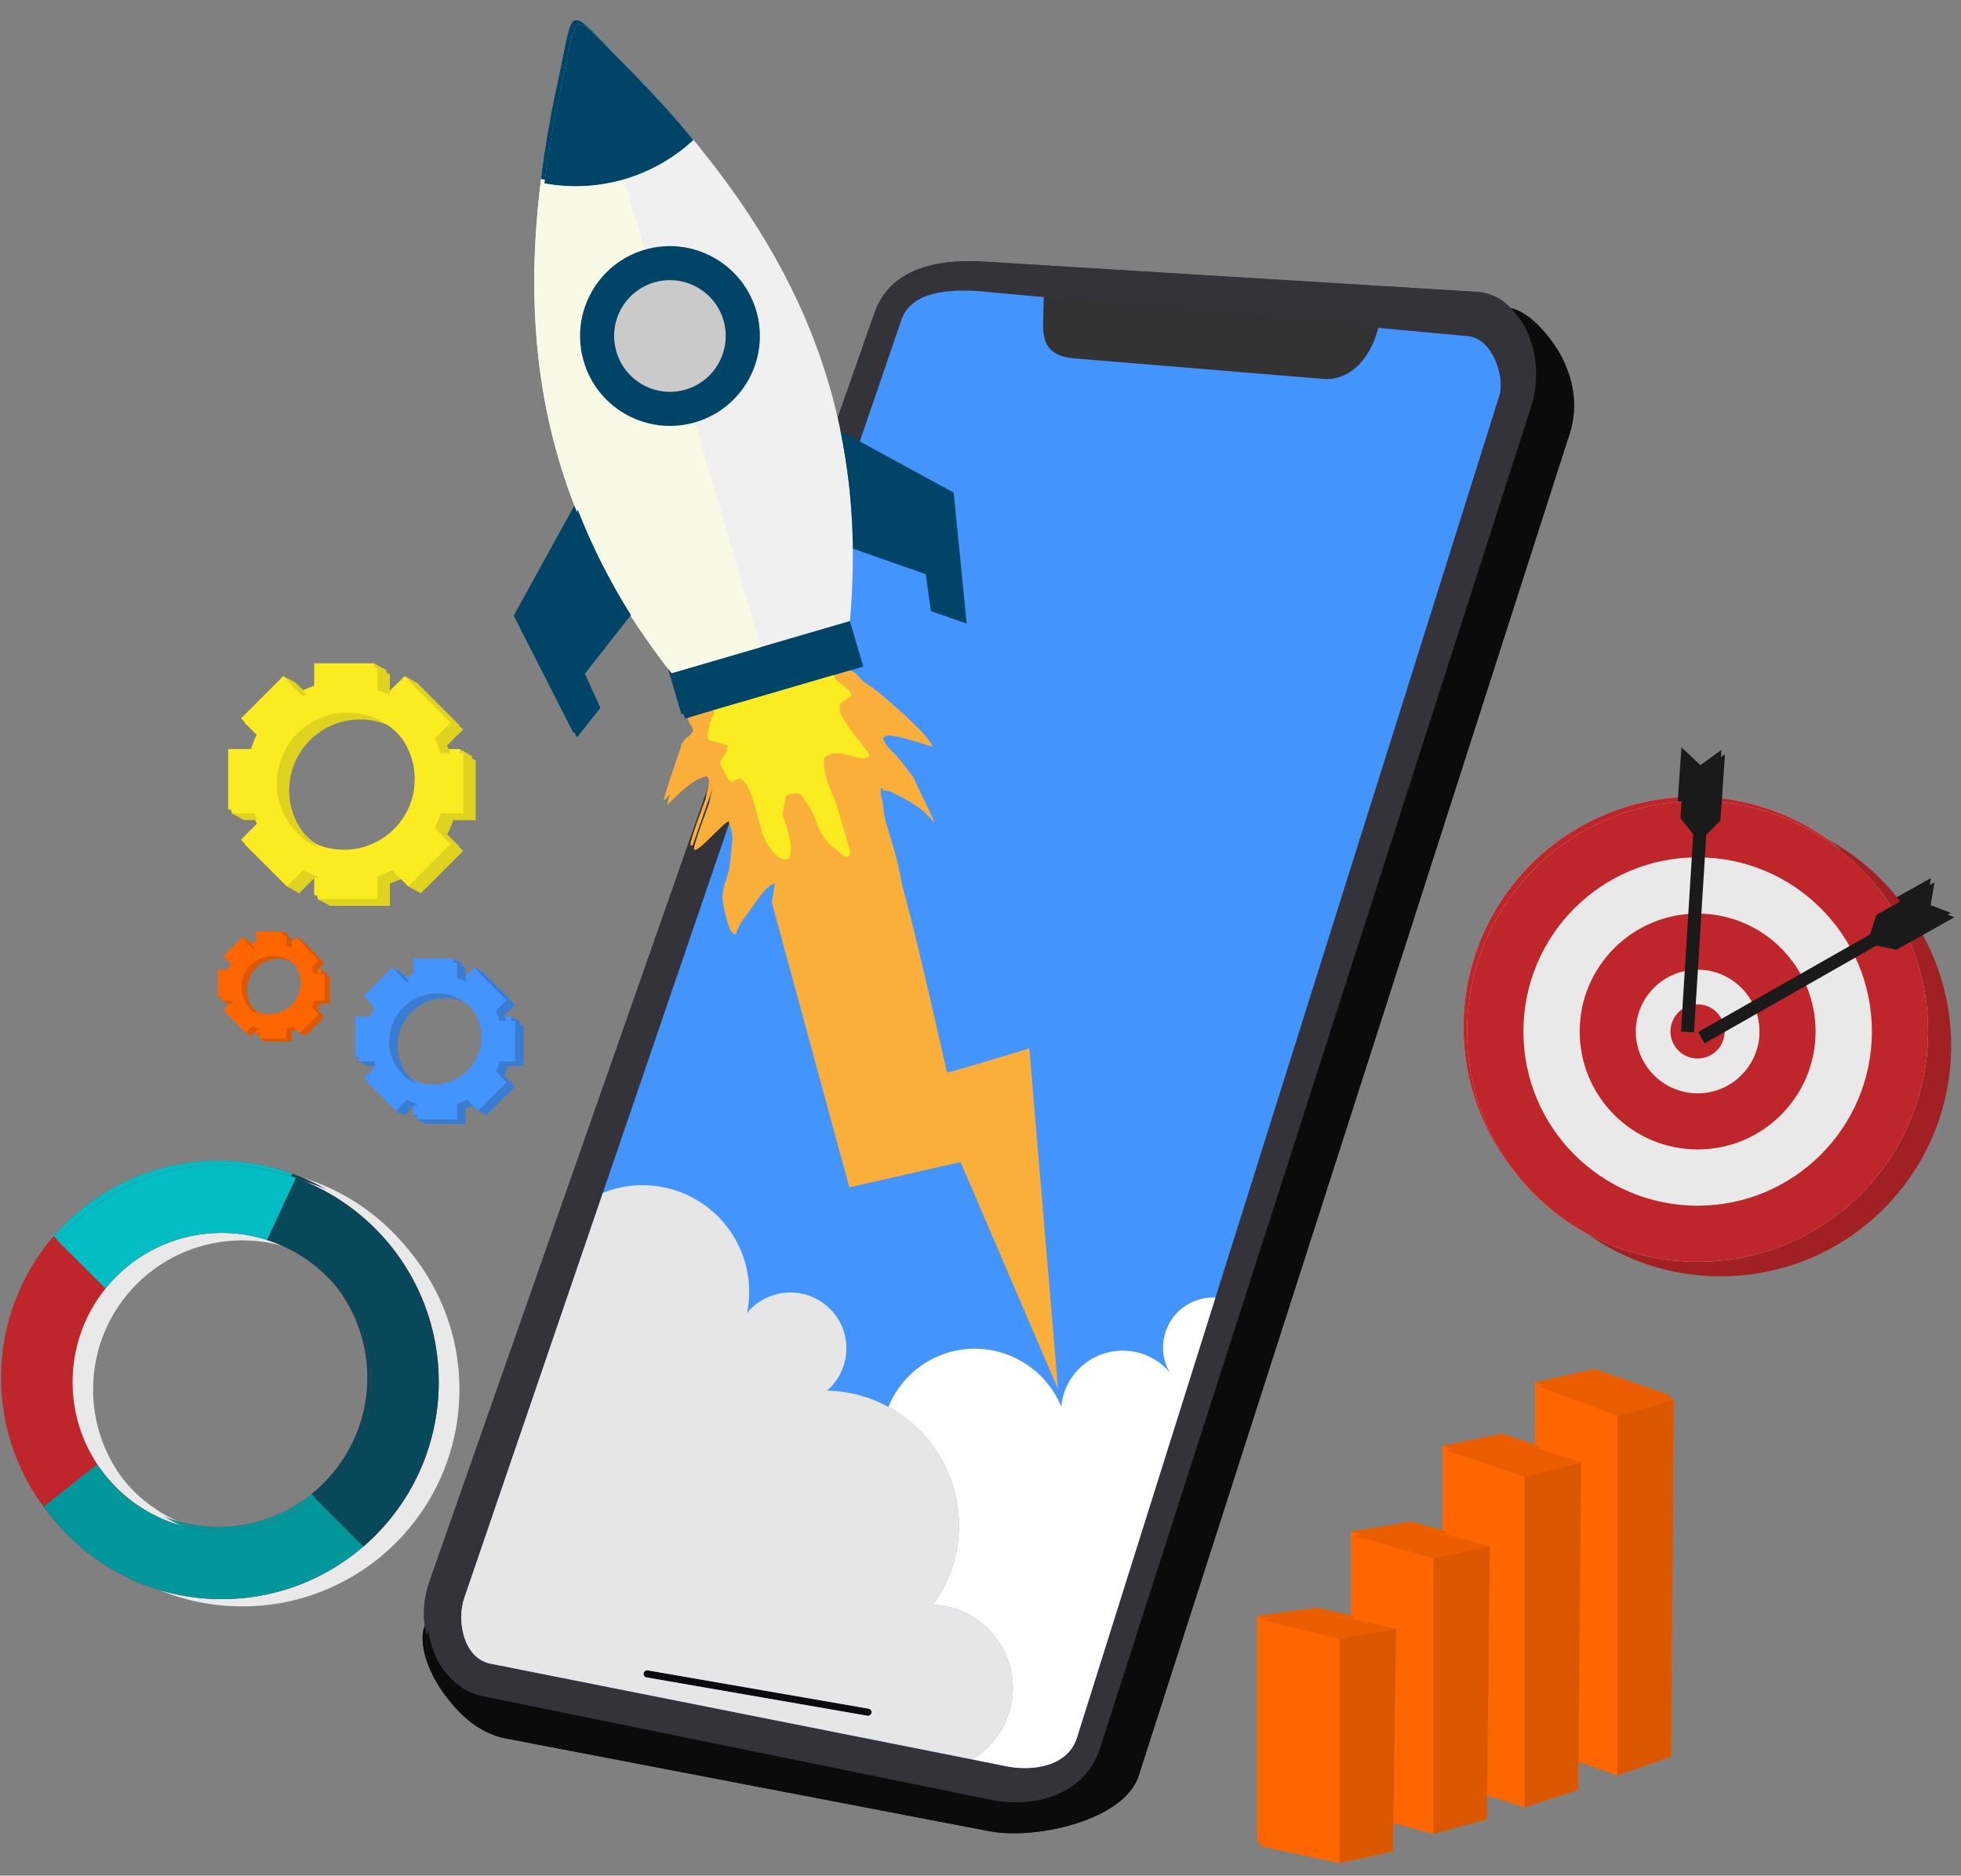 <svg xmlns="http://www.w3.org/2000/svg" xmlns:xlink="http://www.w3.org/1999/xlink" width="346" zoomAndPan="magnify" viewBox="0 0 259.5 248.25" height="331" preserveAspectRatio="xMidYMid meet" version="1.0"><rect x="0" y="0" width="259.5" height="248.25" fill="#808080" stroke="none"/><defs><clipPath id="87713ddff5"><path d="M 224 116 L 258.113 116 L 258.113 138 L 224 138 Z M 224 116 " clip-rule="nonzero"/></clipPath><clipPath id="1be7c7f459"><path d="M 0.141 153 L 58 153 L 58 212 L 0.141 212 Z M 0.141 153 " clip-rule="nonzero"/></clipPath><clipPath id="b396f6ada2"><path d="M 197 107 L 258.582 107 L 258.582 169 L 197 169 Z M 197 107 " clip-rule="nonzero"/></clipPath><clipPath id="939819f076"><path d="M 224 116 L 258.582 116 L 258.582 139 L 224 139 Z M 224 116 " clip-rule="nonzero"/></clipPath><clipPath id="01a468e51e"><path d="M 166 213 L 185 213 L 185 246.578 L 166 246.578 Z M 166 213 " clip-rule="nonzero"/></clipPath><clipPath id="e9d6a8a6aa"><path d="M 166 214 L 178 214 L 178 246.578 L 166 246.578 Z M 166 214 " clip-rule="nonzero"/></clipPath><clipPath id="597bdec48b"><path d="M 177 215 L 185 215 L 185 246.578 L 177 246.578 Z M 177 215 " clip-rule="nonzero"/></clipPath><clipPath id="ce356ba7a2"><path d="M 0.609 154 L 59 154 L 59 212 L 0.609 212 Z M 0.609 154 " clip-rule="nonzero"/></clipPath></defs><path fill="#a12024" d="M 227.223 107.344 C 244.074 107.344 257.73 121 257.73 137.852 C 257.73 154.699 244.074 168.359 227.223 168.359 C 210.395 168.359 196.738 154.699 196.738 137.852 C 196.738 121 210.395 107.344 227.223 107.344 Z M 227.223 107.344 " fill-opacity="1" fill-rule="evenodd"/><path fill="#cccccc" d="M 224.18 105.445 C 241.031 105.445 254.664 119.102 254.664 135.949 C 254.664 152.801 241.031 166.434 224.18 166.434 C 207.328 166.434 193.672 152.801 193.672 135.949 C 193.672 119.102 207.328 105.445 224.18 105.445 Z M 224.18 105.445 " fill-opacity="1" fill-rule="evenodd"/><path fill="#e9e9e9" d="M 224.18 112.895 C 236.902 112.895 247.242 123.207 247.242 135.949 C 247.242 148.672 236.902 159.008 224.18 159.008 C 211.434 159.008 201.121 148.672 201.121 135.949 C 201.121 123.207 211.434 112.895 224.18 112.895 Z M 224.18 112.895 " fill-opacity="1" fill-rule="evenodd"/><path fill="#bf262b" d="M 224.18 159.008 C 211.434 159.008 201.121 148.672 201.121 135.949 C 201.121 123.207 211.434 112.895 224.18 112.895 C 236.902 112.895 247.242 123.207 247.242 135.949 C 247.242 148.672 236.902 159.008 224.18 159.008 Z M 254.664 135.949 C 254.664 119.102 241.031 105.445 224.18 105.445 C 207.328 105.445 193.672 119.102 193.672 135.949 C 193.672 152.801 207.328 166.434 224.18 166.434 C 241.031 166.434 254.664 152.801 254.664 135.949 Z M 254.664 135.949 " fill-opacity="1" fill-rule="evenodd"/><path fill="#bf262b" d="M 208.57 135.949 C 208.57 144.566 215.566 151.559 224.18 151.559 C 232.797 151.559 239.789 144.566 239.789 135.949 C 239.789 127.336 232.797 120.344 224.18 120.344 C 215.566 120.344 208.57 127.336 208.57 135.949 Z M 224.18 144.137 C 219.672 144.137 215.996 140.461 215.996 135.949 C 215.996 131.441 219.672 127.766 224.18 127.766 C 228.691 127.766 232.367 131.441 232.367 135.949 C 232.367 140.461 228.691 144.137 224.18 144.137 Z M 224.18 144.137 " fill-opacity="1" fill-rule="evenodd"/><path fill="#bf262b" d="M 224.18 132.352 C 226.156 132.352 227.754 133.977 227.754 135.949 C 227.754 137.926 226.156 139.523 224.18 139.523 C 222.203 139.523 220.582 137.926 220.582 135.949 C 220.582 133.977 222.203 132.352 224.18 132.352 Z M 224.18 132.352 " fill-opacity="1" fill-rule="evenodd"/><g clip-path="url(#87713ddff5)"><path fill="#1a1a1a" d="M 255.527 116.211 L 254.945 119.582 L 258.164 120.824 L 250.484 125.133 L 247.848 124.574 L 225.094 137.523 L 224.258 136.027 L 246.988 123.105 L 247.848 120.496 Z M 255.527 116.211 " fill-opacity="1" fill-rule="evenodd"/></g><path fill="#1a1a1a" d="M 222.508 98.906 L 225.016 101.262 L 227.805 99.238 L 227.195 108.027 L 225.32 109.93 L 223.699 136.051 L 221.977 135.949 L 223.598 109.852 L 221.898 107.699 Z M 222.508 98.906 " fill-opacity="1" fill-rule="evenodd"/><path fill="#343339" d="M 130.191 34.625 L 195.395 38.629 C 197.32 38.754 198.891 39.617 200.082 40.961 C 200.031 40.883 199.98 40.832 199.93 40.781 C 203.906 41.668 209.66 49.297 207.277 56.719 L 150.211 234.465 C 148.309 240.367 136.527 242.977 130.418 241.785 L 66.355 229.496 C 59.59 228.18 54.699 219.137 56.195 215.184 C 55.969 213.281 56.145 211.305 56.777 209.48 L 115.723 41.414 C 117.773 35.539 123.984 34.246 130.191 34.625 Z M 130.191 34.625 " fill-opacity="1" fill-rule="evenodd"/><path fill="#343339" d="M 130.191 34.625 L 195.395 38.629 C 201.602 39.008 204.086 47.191 202.184 53.121 L 145.09 230.84 C 143.191 236.77 136.703 238.871 130.621 237.633 L 63.543 223.949 C 57.461 222.707 54.727 215.359 56.777 209.48 L 115.723 41.414 C 117.773 35.539 123.984 34.246 130.191 34.625 Z M 130.191 34.625 " fill-opacity="1" fill-rule="evenodd"/><path fill="#4494fe" d="M 128.848 37.945 C 125.426 37.742 120.156 37.867 118.812 41.77 L 60.961 210.949 C 59.945 213.914 60.832 218.883 64.43 219.617 L 132.676 233.195 C 136.121 233.883 140.836 233.273 142.051 229.398 L 197.953 51.754 C 198.688 49.371 197.066 44.227 193.797 43.926 Z M 128.848 37.945 " fill-opacity="1" fill-rule="evenodd"/><path fill="#333333" d="M 137.641 38.73 L 181.961 42.605 C 181.152 46.254 178.566 49.902 174.59 49.574 L 141.723 46.863 C 138.68 46.609 137.516 45.316 137.566 42.277 Z M 137.641 38.73 " fill-opacity="1" fill-rule="evenodd"/><path fill="#0b0b0b" d="M 85.262 220.504 L 114.453 225.57 C 114.734 225.621 114.91 225.875 114.859 226.129 C 114.809 226.383 114.555 226.559 114.301 226.508 L 85.109 221.441 C 84.832 221.391 84.652 221.16 84.703 220.883 C 84.754 220.629 85.008 220.453 85.262 220.504 Z M 85.262 220.504 " fill-opacity="1" fill-rule="evenodd"/><path fill="#0b0b0b" d="M 199.93 40.781 C 203.906 41.668 209.66 49.297 207.277 56.719 L 150.211 234.465 C 148.309 240.367 136.527 242.977 130.418 241.785 L 66.355 229.496 C 59.59 228.18 54.699 219.137 56.195 215.184 C 56.754 219.336 59.363 223.113 63.543 223.949 L 130.621 237.633 C 136.703 238.871 143.191 236.77 145.09 230.84 L 202.184 53.121 C 203.504 48.965 202.691 43.672 199.93 40.781 Z M 199.93 40.781 " fill-opacity="1" fill-rule="evenodd"/><path fill="#e6e6e6" d="M 117.09 185.637 C 114.656 184.297 111.871 183.535 108.98 183.484 C 111.086 181.66 111.996 178.773 111.312 176.062 C 110.629 173.348 108.449 171.273 105.738 170.664 C 103 170.055 100.164 171.043 98.387 173.199 C 99.426 168.129 97.578 162.887 93.598 159.566 C 89.621 156.246 84.121 155.359 79.305 157.312 L 60.961 210.949 C 59.945 213.914 60.832 218.883 64.43 219.617 L 128.188 232.285 C 132.371 229.801 134.422 224.836 133.23 220.121 C 132.016 215.41 127.859 212.016 122.996 211.812 C 126.922 206.465 127.531 199.371 124.566 193.418 C 122.918 190.047 120.281 187.359 117.09 185.637 Z M 85.262 220.504 L 114.453 225.57 C 114.734 225.621 114.91 225.875 114.859 226.129 C 114.809 226.383 114.555 226.559 114.301 226.508 L 85.109 221.441 C 84.832 221.391 84.652 221.16 84.703 220.883 C 84.754 220.629 85.008 220.453 85.262 220.504 Z M 85.262 220.504 " fill-opacity="1" fill-rule="evenodd"/><path fill="#ffffff" d="M 128.52 177.938 C 123.5 177.938 118.992 180.977 117.09 185.637 C 120.281 187.359 122.918 190.047 124.566 193.418 C 127.531 199.371 126.922 206.465 122.996 211.812 C 127.859 212.016 132.016 215.41 133.23 220.121 C 134.422 224.836 132.371 229.801 128.188 232.285 L 132.676 233.195 C 136.121 233.883 140.836 233.273 142.051 229.398 L 160.371 171.172 C 157.965 171.043 155.66 172.262 154.418 174.312 C 153.148 176.391 153.098 178.973 154.316 181.051 C 152.188 178.543 148.766 177.582 145.625 178.57 C 142.48 179.559 140.25 182.344 139.973 185.613 C 138.07 180.977 133.535 177.938 128.52 177.938 Z M 128.52 177.938 " fill-opacity="1" fill-rule="evenodd"/><path fill="#faaf3b" d="M 126.645 153.23 C 135.258 173.273 139.543 183.281 139.543 183.281 C 137.008 153.207 135.742 138.18 135.742 138.18 C 128.621 140.359 124.996 141.426 124.844 141.348 C 120.789 123.383 118.559 114.488 118.152 114.668 L 105.965 94.195 L 101.656 118.824 C 108.5 143.984 111.922 156.574 111.922 156.574 C 121.727 154.348 126.645 153.23 126.645 153.23 Z M 126.645 153.23 " fill-opacity="1" fill-rule="evenodd"/><path fill="#f0f0f0" d="M 111.996 81.703 C 114.48 53.629 105.254 31.23 82.5 8.324 C 74.77 0.547 76.113 0.168 73.809 10.883 C 66.965 42.402 71.25 66.273 88.453 88.57 Z M 111.996 81.703 " fill-opacity="1" fill-rule="evenodd"/><path fill="#004467" d="M 111.996 81.625 L 88.402 88.52 L 90.18 94.551 L 113.77 87.656 Z M 111.996 81.625 " fill-opacity="1" fill-rule="evenodd"/><path fill="#004467" d="M 112.402 72.051 C 112.324 66.676 111.793 61.484 110.754 56.465 L 125.73 64.625 L 127.453 81.957 L 122.715 80.309 L 122.031 75.418 Z M 112.402 72.051 " fill-opacity="1" fill-rule="evenodd"/><path fill="#004467" d="M 76.012 66.906 C 77.863 71.668 80.195 76.281 83.031 80.816 L 76.926 88.594 L 78.977 93.105 L 75.887 97.031 L 67.98 81.477 Z M 76.012 66.906 " fill-opacity="1" fill-rule="evenodd"/><path fill="#004467" d="M 91.293 17.953 C 85.996 22.867 78.699 24.996 71.602 23.703 C 72.109 19.574 72.844 15.293 73.809 10.883 C 76.113 0.168 74.77 0.547 82.5 8.324 C 85.691 11.543 88.633 14.734 91.293 17.953 Z M 91.293 17.953 " fill-opacity="1" fill-rule="evenodd"/><path fill="#004467" d="M 82.121 23.172 C 78.75 24.137 75.152 24.363 71.602 23.703 C 72.109 19.574 72.844 15.293 73.809 10.883 C 74.973 5.539 75.203 2.953 76.113 2.676 Z M 82.121 23.172 " fill-opacity="1" fill-rule="evenodd"/><path fill="#f8fae5" d="M 71.602 23.703 C 75.152 24.363 78.75 24.137 82.121 23.172 L 100.211 85.074 L 88.402 88.52 L 88.43 88.543 C 86.453 85.984 84.652 83.426 83.031 80.816 C 80.195 76.281 77.863 71.668 76.012 66.906 C 70.969 53.855 69.574 39.793 71.602 23.703 Z M 71.602 23.703 " fill-opacity="1" fill-rule="evenodd"/><path fill="#004467" d="M 84.855 32.473 C 78.547 34.32 74.922 40.934 76.773 47.242 C 78.598 53.551 85.211 57.152 91.52 55.328 C 97.832 53.477 101.453 46.863 99.605 40.555 C 97.754 34.27 91.141 30.648 84.855 32.473 Z M 84.855 32.473 " fill-opacity="1" fill-rule="evenodd"/><path fill="#cacaca" d="M 86.098 36.805 C 82.195 37.969 79.941 42.051 81.105 45.977 C 82.246 49.879 86.324 52.133 90.254 50.992 C 94.156 49.852 96.41 45.75 95.27 41.82 C 94.133 37.918 90.027 35.664 86.098 36.805 Z M 86.098 36.805 " fill-opacity="1" fill-rule="evenodd"/><path fill="#faaf3b" d="M 112.023 88.164 C 113.035 88.441 113.262 89.406 114.402 90.039 C 114.531 90.113 115.898 91.102 116.277 91.457 C 116.684 91.84 121.98 96.195 122.945 98.199 C 123.121 98.602 112.656 94.195 117.902 99.188 C 118.355 99.641 120.434 102.199 120.562 102.605 C 120.766 103.289 123.703 108.992 123.098 108.23 C 121.195 105.875 119.094 105.141 118.105 104.582 C 117.293 104.152 117.395 104.102 116.43 104.051 C 116.176 103.188 115.949 104.152 116.129 104.785 C 116.531 106.152 116.379 106.965 116.734 108.156 C 117.598 111.121 118.762 114.438 118.965 117.504 L 118.941 117.887 C 118.914 118.848 119.094 119.582 119.27 121.332 C 119.293 121.812 117.039 119.785 116.734 119.406 C 116.48 119.102 114.809 117.301 114.43 117.176 C 112.984 116.668 112.934 116.949 112.758 118.418 L 112.605 118.723 C 112.605 118.773 112.605 119.508 112.605 119.609 C 112.629 120.039 112.578 122.625 112.527 122.801 C 112.375 123.258 112.477 123.586 112.324 123.863 L 111.871 125.258 C 111.387 126.297 111.719 127.211 110.273 127.613 C 108.32 128.199 108.297 129.086 107.688 126.98 C 107.41 126.094 106.828 125.539 106.422 124.449 C 106.117 123.613 106.016 123.891 105.711 122.875 C 105.055 120.648 104.648 117.859 102.57 116.465 C 102.441 116.363 102.062 116.363 101.938 116.391 C 100.797 116.719 99.375 119.152 98.59 120.164 C 98.086 120.824 97.398 121.711 97.121 122.473 C 96.945 122.953 96.996 123.461 96.309 122.727 C 95.879 122.27 94.992 118.543 95.145 117.887 C 95.27 117.227 95.297 116.617 95.602 115.961 L 96.031 114.438 C 96.059 114.414 96.488 110.438 96.461 110.285 C 96.359 109.398 96.234 109.016 95.957 108.129 C 95.145 108.383 91.926 112.312 91.395 111.879 C 91.117 111.652 93.371 105.773 93.371 105.75 L 93.523 104.938 C 93.777 103.797 94.156 103.215 93.219 102.227 C 93.016 102.301 93.242 102.102 92.609 102.277 C 91.316 102.656 90 103.824 87.871 105.926 C 87.594 106.203 89.289 101.215 90.027 99.109 C 90.18 98.754 90.078 98.352 90.406 98.25 C 90.508 97.691 91.875 97.184 91.672 96.477 C 91.418 95.613 91.367 96.297 91.039 95.156 C 90.887 94.676 90.887 94.852 91.09 94.27 Z M 112.023 88.164 " fill-opacity="1" fill-rule="evenodd"/><path fill="#fbec21" d="M 109.867 88.773 C 110.098 89.559 110.297 89.457 110.855 89.938 C 111.234 90.266 112.023 90.824 112.148 91.254 C 112.273 91.711 111.617 91.762 111.336 92.117 C 111.211 92.293 111.109 92.219 111.035 92.27 L 110.832 92.547 C 110.375 92.676 110.754 92.953 110.73 93.156 C 110.703 93.332 110.527 93.23 110.805 93.891 C 111.184 94.801 112.555 96.727 113.188 97.438 C 113.617 97.945 113.871 98.449 114.328 98.934 C 114.43 99.059 114.684 99.539 114.453 99.617 C 114.379 99.641 113.797 99.793 113.797 99.793 L 113.16 99.77 C 113.062 99.77 112.199 99.438 112.047 99.387 C 111.668 99.262 111.516 99.465 111.137 99.16 C 111.109 99.137 109.918 99.109 109.867 99.109 C 109.512 99.211 108.652 99.438 108.574 99.844 C 108.398 100.859 109.008 102.988 109.41 103.898 C 109.918 105.012 110.121 105.57 110.477 106.789 C 110.629 107.344 112.098 111.98 112.023 112.336 C 111.973 112.664 111.973 112.844 111.438 112.793 C 111.059 112.742 110.426 111.957 109.918 111.676 C 109.059 111.195 107.918 109.422 107.637 108.461 C 107.359 107.445 106.727 106.281 106.117 105.445 C 105.434 104.48 105.434 104.277 104.168 104.531 C 103.531 104.633 103.609 104.711 103.457 105.242 L 103.18 106.711 C 103.078 107.32 102.949 106.688 103.254 107.699 C 103.633 108.965 104.344 110.715 104.168 112.008 C 104.066 112.793 104.066 113.324 103.227 113.148 C 102.062 112.895 101 111.195 100.594 110.156 C 99.934 108.535 99.176 104 98.035 102.938 C 97.426 102.328 97.629 102.402 96.895 102.633 C 96.613 102.707 96.387 103.469 95.602 102.074 L 95.398 101.566 C 94.992 100.809 94.512 100.477 95.145 99.742 C 95.297 99.566 95.574 99.109 95.652 98.883 C 95.676 98.855 95.879 98.199 95.777 98.07 C 95.777 98.07 93.625 97.438 93.473 97.414 C 92.812 97.336 93.473 95.512 93.422 95.309 C 93.344 95.082 93.676 94.777 93.676 94.727 C 93.676 94.676 93.574 94.473 93.828 94.348 C 94.082 94.195 93.801 94.297 94.004 93.941 C 94.082 93.789 93.98 93.586 93.93 93.434 Z M 109.867 88.773 " fill-opacity="1" fill-rule="evenodd"/><path fill="#ff6600" d="M 203.148 182.953 L 203.148 230.789 L 213.562 234.387 L 220.66 231.93 L 221.039 184.699 L 211.004 181.203 Z M 203.148 182.953 " fill-opacity="1" fill-rule="evenodd"/><path fill="#ff6600" d="M 213.562 186.805 L 203.148 182.953 L 203.148 230.789 L 213.562 234.387 Z M 213.562 186.805 " fill-opacity="1" fill-rule="evenodd"/><path fill="#dc5800" d="M 213.562 186.805 L 213.562 234.387 L 220.66 231.93 L 221.039 184.699 Z M 213.562 186.805 " fill-opacity="1" fill-rule="evenodd"/><path fill="#eb5e00" d="M 203.148 182.953 L 213.562 186.805 L 221.039 184.699 L 211.004 181.203 Z M 203.148 182.953 " fill-opacity="1" fill-rule="evenodd"/><path fill="#ff6600" d="M 190.883 191.363 L 190.883 235.324 L 201.273 238.621 L 208.367 236.34 L 208.773 192.961 L 198.715 189.77 Z M 190.883 191.363 " fill-opacity="1" fill-rule="evenodd"/><path fill="#ff6600" d="M 201.273 194.91 L 190.883 191.363 L 190.883 235.324 L 201.273 238.621 Z M 201.273 194.91 " fill-opacity="1" fill-rule="evenodd"/><path fill="#dc5800" d="M 201.273 194.91 L 201.273 238.621 L 208.367 236.34 L 208.773 192.961 Z M 201.273 194.91 " fill-opacity="1" fill-rule="evenodd"/><path fill="#eb5e00" d="M 190.883 191.363 L 201.273 194.91 L 208.773 192.961 L 198.715 189.77 Z M 190.883 191.363 " fill-opacity="1" fill-rule="evenodd"/><path fill="#ff6600" d="M 178.797 202.715 L 178.797 239.355 L 189.211 242.117 L 196.281 240.215 L 196.688 204.059 L 186.652 201.398 Z M 178.797 202.715 " fill-opacity="1" fill-rule="evenodd"/><path fill="#ff6600" d="M 189.211 205.68 L 178.797 202.715 L 178.797 239.355 L 189.211 242.117 Z M 189.211 205.68 " fill-opacity="1" fill-rule="evenodd"/><path fill="#dc5800" d="M 189.211 205.68 L 189.211 242.117 L 196.281 240.215 L 196.688 204.059 Z M 189.211 205.68 " fill-opacity="1" fill-rule="evenodd"/><path fill="#eb5e00" d="M 178.797 202.715 L 189.211 205.68 L 196.688 204.059 L 186.652 201.398 Z M 178.797 202.715 " fill-opacity="1" fill-rule="evenodd"/><path fill="#ff6600" d="M 166.379 213.863 L 166.379 243.762 L 176.793 245.992 L 183.863 244.445 L 184.27 214.98 L 174.234 212.801 Z M 166.379 213.863 " fill-opacity="1" fill-rule="evenodd"/><path fill="#ff6600" d="M 176.793 216.297 L 166.379 213.863 L 166.379 243.762 L 176.793 245.992 Z M 176.793 216.297 " fill-opacity="1" fill-rule="evenodd"/><path fill="#dc5800" d="M 176.793 216.297 L 176.793 245.992 L 183.863 244.445 L 184.27 214.98 Z M 176.793 216.297 " fill-opacity="1" fill-rule="evenodd"/><path fill="#eb5e00" d="M 166.379 213.863 L 176.793 216.297 L 184.27 214.98 L 174.234 212.801 Z M 166.379 213.863 " fill-opacity="1" fill-rule="evenodd"/><path fill="#e0d320" d="M 56.523 104.027 C 56.523 98.855 52.344 94.652 47.176 94.652 C 42.004 94.652 37.797 98.855 37.797 104.027 C 37.797 109.195 42.004 113.375 47.176 113.375 C 52.344 113.375 56.523 109.195 56.523 104.027 Z M 53.078 92.496 L 53.559 89.48 L 55.207 90.395 L 60.809 95.992 L 58.68 98.098 C 59.008 98.73 59.289 99.387 59.488 100.074 L 60.832 99.137 L 62.48 100.074 L 62.48 107.977 L 59.488 107.977 C 59.289 108.664 59.008 109.32 58.68 109.93 L 60.809 112.059 L 55.207 117.656 L 53.559 116.746 L 53.078 115.527 C 52.469 115.859 51.812 116.113 51.129 116.34 L 51.129 119.328 L 43.223 119.328 L 41.574 118.418 L 43.223 116.312 C 42.535 116.113 41.879 115.859 41.246 115.527 L 39.117 117.656 L 37.492 116.746 L 33.516 112.059 L 35.645 109.93 C 35.34 109.32 35.062 108.664 34.832 107.977 L 31.844 107.977 L 30.195 107.066 L 31.844 100.074 L 34.832 100.074 C 35.062 99.387 35.34 98.73 35.645 98.098 L 33.539 95.969 L 37.492 89.48 L 39.141 90.367 L 41.246 92.496 C 41.879 92.191 42.535 91.914 43.223 91.688 L 43.223 88.695 L 49.48 87.785 L 51.129 88.695 L 51.129 91.688 C 51.812 91.914 52.469 92.191 53.078 92.496 Z M 53.078 92.496 " fill-opacity="1" fill-rule="evenodd"/><path fill="#fbec21" d="M 54.879 103.113 C 54.879 97.945 50.695 93.738 45.527 93.738 C 40.359 93.738 36.152 97.945 36.152 103.113 C 36.152 108.281 40.359 112.465 45.527 112.465 C 50.695 112.465 54.879 108.281 54.879 103.113 Z M 51.43 91.586 L 53.559 89.48 L 59.16 95.082 L 57.031 97.184 C 57.363 97.816 57.641 98.477 57.844 99.137 L 60.832 99.137 L 60.832 107.066 L 57.844 107.066 C 57.641 107.75 57.363 108.383 57.031 109.016 L 59.16 111.145 L 53.559 116.746 L 51.43 114.617 C 50.824 114.945 50.164 115.199 49.48 115.426 L 49.48 118.418 L 41.574 118.418 L 41.574 115.426 C 40.891 115.199 40.23 114.945 39.598 114.617 L 37.492 116.746 L 31.895 111.145 L 33.996 109.016 C 33.691 108.383 33.414 107.75 33.211 107.066 L 30.195 107.066 L 30.195 99.137 L 33.211 99.137 C 33.414 98.477 33.691 97.816 33.996 97.184 L 31.895 95.082 L 37.492 89.48 L 39.598 91.586 C 40.23 91.281 40.891 91 41.574 90.773 L 41.574 87.785 L 49.48 87.785 L 49.48 90.773 C 50.164 91 50.824 91.281 51.43 91.586 Z M 51.43 91.586 " fill-opacity="1" fill-rule="evenodd"/><path fill="#3a7cd1" d="M 64.785 137.852 C 64.785 134.355 61.973 131.516 58.477 131.516 C 54.98 131.516 52.141 134.355 52.141 137.852 C 52.141 141.348 54.98 144.16 58.477 144.16 C 61.973 144.16 64.785 141.348 64.785 137.852 Z M 62.453 130.074 L 62.785 128.02 L 63.898 128.652 L 67.676 132.43 L 66.258 133.848 C 66.457 134.277 66.637 134.711 66.789 135.164 L 67.699 134.559 L 68.816 135.164 L 68.816 140.512 L 66.789 140.512 C 66.637 140.969 66.457 141.426 66.258 141.855 L 67.676 143.273 L 63.898 147.051 L 62.785 146.441 L 62.453 145.629 C 62.051 145.832 61.594 146.035 61.137 146.16 L 61.137 148.188 L 55.789 148.188 L 54.699 147.582 L 55.789 146.16 C 55.336 146.012 54.902 145.832 54.473 145.629 L 53.055 147.051 L 51.938 146.441 L 49.254 143.273 L 50.695 141.855 C 50.492 141.426 50.293 140.969 50.164 140.512 L 48.137 140.512 L 47.023 139.902 L 48.137 135.164 L 50.164 135.164 C 50.293 134.711 50.492 134.277 50.695 133.848 L 49.277 132.43 L 51.938 128.02 L 53.055 128.652 L 54.473 130.074 C 54.902 129.871 55.336 129.668 55.789 129.539 L 55.789 127.512 L 60.023 126.879 L 61.137 127.512 L 61.137 129.539 C 61.594 129.668 62.051 129.871 62.453 130.074 Z M 62.453 130.074 " fill-opacity="1" fill-rule="evenodd"/><path fill="#4494fe" d="M 63.695 137.242 C 63.695 133.746 60.859 130.91 57.363 130.91 C 53.863 130.91 51.027 133.746 51.027 137.242 C 51.027 140.715 53.863 143.551 57.363 143.551 C 60.859 143.551 63.695 140.715 63.695 137.242 Z M 61.367 129.465 L 62.785 128.02 L 66.559 131.797 L 65.141 133.238 C 65.344 133.672 65.547 134.102 65.672 134.559 L 67.699 134.559 L 67.699 139.902 L 65.672 139.902 C 65.547 140.359 65.344 140.816 65.141 141.223 L 66.559 142.664 L 62.785 146.441 L 61.367 144.996 C 60.934 145.223 60.504 145.402 60.023 145.555 L 60.023 147.582 L 54.699 147.582 L 54.699 145.555 C 54.219 145.402 53.789 145.223 53.359 144.996 L 51.938 146.441 L 48.164 142.664 L 49.582 141.223 C 49.379 140.816 49.176 140.359 49.051 139.902 L 47.023 139.902 L 47.023 134.559 L 49.051 134.559 C 49.176 134.102 49.379 133.672 49.582 133.238 L 48.164 131.797 L 51.938 128.02 L 53.359 129.465 C 53.789 129.238 54.219 129.059 54.699 128.906 L 54.699 126.879 L 60.023 126.879 L 60.023 128.906 C 60.504 129.059 60.934 129.238 61.367 129.465 Z M 61.367 129.465 " fill-opacity="1" fill-rule="evenodd"/><path fill="#e9e9e9" d="M 31.59 203.07 C 20.691 203.07 11.848 194.227 11.848 183.332 C 11.848 172.41 20.691 163.594 31.59 163.594 C 42.484 163.594 51.332 172.41 51.332 183.332 C 51.332 194.227 42.484 203.07 31.59 203.07 Z M 60.328 183.332 C 60.328 167.473 47.453 154.598 31.59 154.598 C 15.727 154.598 2.852 167.473 2.852 183.332 C 2.852 199.195 15.727 212.039 31.59 212.039 C 47.453 212.039 60.328 199.195 60.328 183.332 Z M 60.328 183.332 " fill-opacity="1" fill-rule="evenodd"/><g clip-path="url(#1be7c7f459)"><path fill="#bf262b" d="M 28.879 202.082 C 17.957 202.082 9.137 193.238 9.137 182.344 C 9.137 171.449 17.957 162.605 28.879 162.605 C 39.773 162.605 48.617 171.449 48.617 182.344 C 48.617 193.238 39.773 202.082 28.879 202.082 Z M 57.59 182.344 C 57.59 166.484 44.742 153.613 28.879 153.613 C 13.016 153.613 0.141 166.484 0.141 182.344 C 0.141 198.207 13.016 211.078 28.879 211.078 C 44.742 211.078 57.59 198.207 57.59 182.344 Z M 57.59 182.344 " fill-opacity="1" fill-rule="evenodd"/></g><path fill="#02979b" d="M 41.246 197.723 C 37.875 200.461 33.566 202.082 28.879 202.082 C 21.984 202.082 15.93 198.559 12.406 193.238 L 5.336 198.812 C 10.531 206.238 19.121 211.078 28.879 211.078 C 36.051 211.078 42.586 208.441 47.629 204.109 Z M 41.246 197.723 " fill-opacity="1" fill-rule="evenodd"/><path fill="#07485b" d="M 48.617 182.344 C 48.617 188.551 45.73 194.102 41.246 197.723 L 47.629 204.109 C 53.738 198.84 57.59 191.035 57.59 182.344 C 57.59 169.93 49.707 159.363 38.684 155.336 L 34.859 163.543 C 42.84 166.078 48.617 173.527 48.617 182.344 Z M 48.617 182.344 " fill-opacity="1" fill-rule="evenodd"/><path fill="#02bdc4" d="M 13.496 169.953 C 17.121 165.469 22.645 162.605 28.879 162.605 C 30.957 162.605 32.984 162.938 34.859 163.543 L 38.684 155.336 C 35.617 154.219 32.324 153.613 28.879 153.613 C 20.16 153.613 12.383 157.488 7.109 163.594 Z M 13.496 169.953 " fill-opacity="1" fill-rule="evenodd"/><path fill="#dc5800" d="M 40.535 130.477 C 40.535 128.199 38.684 126.324 36.379 126.324 C 34.074 126.324 32.223 128.199 32.223 130.477 C 32.223 132.785 34.074 134.633 36.379 134.633 C 38.684 134.633 40.535 132.785 40.535 130.477 Z M 39.016 125.387 L 39.219 124.016 L 39.953 124.422 L 42.438 126.93 L 41.496 127.867 C 41.625 128.148 41.75 128.426 41.852 128.73 L 42.461 128.324 L 43.195 128.73 L 43.195 132.25 L 41.852 132.25 C 41.75 132.555 41.625 132.836 41.496 133.113 L 42.438 134.051 L 39.953 136.535 L 39.219 136.129 L 39.016 135.598 C 38.734 135.75 38.434 135.875 38.129 135.949 L 38.129 137.293 L 34.629 137.293 L 33.895 136.887 L 34.629 135.949 C 34.328 135.852 34.023 135.75 33.742 135.598 L 32.805 136.535 L 32.07 136.129 L 30.324 134.051 L 31.262 133.113 C 31.133 132.836 31.008 132.555 30.906 132.25 L 29.562 132.25 L 28.852 131.848 L 29.562 128.73 L 30.906 128.73 C 31.008 128.426 31.133 128.148 31.262 127.867 L 30.324 126.906 L 32.07 124.016 L 32.805 124.422 L 33.742 125.387 C 34.023 125.234 34.328 125.105 34.629 125.004 L 34.629 123.688 L 37.418 123.281 L 38.129 123.688 L 38.129 125.004 C 38.434 125.105 38.734 125.234 39.016 125.387 Z M 39.016 125.387 " fill-opacity="1" fill-rule="evenodd"/><path fill="#ff6600" d="M 39.801 130.074 C 39.801 127.793 37.949 125.918 35.645 125.918 C 33.363 125.918 31.488 127.793 31.488 130.074 C 31.488 132.379 33.363 134.227 35.645 134.227 C 37.949 134.227 39.801 132.379 39.801 130.074 Z M 38.281 124.98 L 39.219 124.016 L 41.699 126.523 L 40.762 127.461 C 40.914 127.742 41.016 128.02 41.117 128.324 L 42.461 128.324 L 42.461 131.848 L 41.117 131.848 C 41.016 132.148 40.914 132.43 40.762 132.707 L 41.699 133.645 L 39.219 136.129 L 38.281 135.191 C 38 135.344 37.695 135.469 37.418 135.547 L 37.418 136.887 L 33.895 136.887 L 33.895 135.547 C 33.59 135.469 33.289 135.344 33.008 135.191 L 32.07 136.129 L 29.586 133.645 L 30.523 132.707 C 30.398 132.43 30.273 132.148 30.172 131.848 L 28.852 131.848 L 28.852 128.324 L 30.172 128.324 C 30.273 128.02 30.398 127.742 30.523 127.461 L 29.586 126.523 L 32.07 124.016 L 33.008 124.98 C 33.289 124.828 33.59 124.699 33.895 124.602 L 33.895 123.281 L 37.418 123.281 L 37.418 124.602 C 37.695 124.699 38 124.828 38.281 124.98 Z M 38.281 124.98 " fill-opacity="1" fill-rule="evenodd"/><g clip-path="url(#b396f6ada2)"><path fill="#a12024" d="M 227.691 107.914 C 244.543 107.914 258.199 121.57 258.199 138.422 C 258.199 155.27 244.543 168.926 227.691 168.926 C 210.863 168.926 197.207 155.27 197.207 138.422 C 197.207 121.57 210.863 107.914 227.691 107.914 Z M 227.691 107.914 " fill-opacity="1" fill-rule="evenodd"/></g><path fill="#cccccc" d="M 224.648 106.016 C 241.5 106.016 255.137 119.672 255.137 136.52 C 255.137 153.371 241.5 167.004 224.648 167.004 C 207.797 167.004 194.141 153.371 194.141 136.52 C 194.141 119.672 207.797 106.016 224.648 106.016 Z M 224.648 106.016 " fill-opacity="1" fill-rule="evenodd"/><path fill="#e9e9e9" d="M 224.648 113.465 C 237.371 113.465 247.711 123.777 247.711 136.52 C 247.711 149.242 237.371 159.578 224.648 159.578 C 211.902 159.578 201.59 149.242 201.59 136.52 C 201.59 123.777 211.902 113.465 224.648 113.465 Z M 224.648 113.465 " fill-opacity="1" fill-rule="evenodd"/><path fill="#bf262b" d="M 224.648 159.578 C 211.902 159.578 201.59 149.242 201.59 136.52 C 201.59 123.777 211.902 113.465 224.648 113.465 C 237.371 113.465 247.711 123.777 247.711 136.52 C 247.711 149.242 237.371 159.578 224.648 159.578 Z M 255.137 136.52 C 255.137 119.672 241.5 106.016 224.648 106.016 C 207.797 106.016 194.141 119.672 194.141 136.52 C 194.141 153.371 207.797 167.004 224.648 167.004 C 241.5 167.004 255.137 153.371 255.137 136.52 Z M 255.137 136.52 " fill-opacity="1" fill-rule="evenodd"/><path fill="#bf262b" d="M 209.039 136.52 C 209.039 145.137 216.035 152.129 224.648 152.129 C 233.266 152.129 240.258 145.137 240.258 136.52 C 240.258 127.906 233.266 120.914 224.648 120.914 C 216.035 120.914 209.039 127.906 209.039 136.52 Z M 224.648 144.703 C 220.141 144.703 216.465 141.031 216.465 136.52 C 216.465 132.012 220.141 128.336 224.648 128.336 C 229.16 128.336 232.836 132.012 232.836 136.52 C 232.836 141.031 229.16 144.703 224.648 144.703 Z M 224.648 144.703 " fill-opacity="1" fill-rule="evenodd"/><path fill="#bf262b" d="M 224.648 132.922 C 226.625 132.922 228.223 134.543 228.223 136.52 C 228.223 138.496 226.625 140.094 224.648 140.094 C 222.672 140.094 221.051 138.496 221.051 136.52 C 221.051 134.543 222.672 132.922 224.648 132.922 Z M 224.648 132.922 " fill-opacity="1" fill-rule="evenodd"/><g clip-path="url(#939819f076)"><path fill="#1a1a1a" d="M 255.996 116.781 L 255.414 120.152 L 258.633 121.395 L 250.953 125.703 L 248.316 125.145 L 225.562 138.09 L 224.727 136.598 L 247.457 123.676 L 248.316 121.066 Z M 255.996 116.781 " fill-opacity="1" fill-rule="evenodd"/></g><path fill="#1a1a1a" d="M 222.977 99.477 L 225.484 101.832 L 228.273 99.805 L 227.664 108.598 L 225.789 110.5 L 224.168 136.621 L 222.445 136.52 L 224.066 110.422 L 222.367 108.27 Z M 222.977 99.477 " fill-opacity="1" fill-rule="evenodd"/><path fill="#343339" d="M 130.66 35.195 L 195.863 39.199 C 197.789 39.324 199.359 40.188 200.551 41.531 C 200.5 41.453 200.449 41.402 200.398 41.352 C 204.375 42.238 210.129 49.867 207.746 57.289 L 150.68 235.035 C 148.777 240.938 136.996 243.547 130.887 242.355 L 66.828 230.066 C 60.059 228.75 55.168 219.703 56.664 215.75 C 56.438 213.852 56.613 211.875 57.246 210.051 L 116.191 41.984 C 118.242 36.105 124.453 34.816 130.66 35.195 Z M 130.66 35.195 " fill-opacity="1" fill-rule="evenodd"/><path fill="#343339" d="M 130.66 35.195 L 195.863 39.199 C 202.07 39.578 204.555 47.762 202.652 53.691 L 145.562 231.41 C 143.66 237.34 137.172 239.441 131.09 238.199 L 64.012 224.52 C 57.934 223.277 55.195 215.93 57.246 210.051 L 116.191 41.984 C 118.242 36.105 124.453 34.816 130.66 35.195 Z M 130.66 35.195 " fill-opacity="1" fill-rule="evenodd"/><path fill="#4494fe" d="M 129.316 38.516 C 125.895 38.312 120.625 38.438 119.281 42.34 L 61.43 211.52 C 60.414 214.484 61.301 219.449 64.902 220.188 L 133.145 233.766 C 136.59 234.449 141.305 233.844 142.52 229.965 L 198.422 52.324 C 199.156 49.941 197.535 44.797 194.266 44.492 Z M 129.316 38.516 " fill-opacity="1" fill-rule="evenodd"/><path fill="#333333" d="M 138.109 39.301 L 182.434 43.176 C 181.621 46.824 179.035 50.473 175.059 50.145 L 142.191 47.434 C 139.148 47.18 137.984 45.887 138.035 42.848 Z M 138.109 39.301 " fill-opacity="1" fill-rule="evenodd"/><path fill="#0b0b0b" d="M 85.73 221.074 L 114.922 226.141 C 115.203 226.191 115.379 226.445 115.328 226.699 C 115.277 226.949 115.023 227.129 114.77 227.078 L 85.578 222.012 C 85.301 221.961 85.121 221.73 85.172 221.453 C 85.223 221.199 85.477 221.023 85.73 221.074 Z M 85.73 221.074 " fill-opacity="1" fill-rule="evenodd"/><path fill="#0b0b0b" d="M 200.398 41.352 C 204.375 42.238 210.129 49.867 207.746 57.289 L 150.68 235.035 C 148.777 240.938 136.996 243.547 130.887 242.355 L 66.828 230.066 C 60.059 228.75 55.168 219.703 56.664 215.75 C 57.223 219.906 59.832 223.684 64.012 224.52 L 131.09 238.199 C 137.172 239.441 143.66 237.34 145.562 231.41 L 202.652 53.691 C 203.973 49.535 203.16 44.242 200.398 41.352 Z M 200.398 41.352 " fill-opacity="1" fill-rule="evenodd"/><path fill="#e6e6e6" d="M 117.559 186.207 C 115.125 184.863 112.34 184.105 109.449 184.055 C 111.555 182.23 112.465 179.34 111.781 176.629 C 111.098 173.918 108.918 171.84 106.207 171.234 C 103.469 170.625 100.633 171.613 98.855 173.766 C 99.895 168.699 98.047 163.453 94.066 160.137 C 90.09 156.816 84.59 155.93 79.777 157.879 L 61.43 211.52 C 60.414 214.484 61.301 219.453 64.902 220.188 L 128.66 232.855 C 132.84 230.371 134.891 225.406 133.699 220.691 C 132.484 215.98 128.328 212.586 123.465 212.383 C 127.391 207.035 128 199.941 125.035 193.988 C 123.387 190.617 120.75 187.93 117.559 186.207 Z M 85.73 221.074 L 114.922 226.141 C 115.203 226.191 115.379 226.445 115.328 226.699 C 115.277 226.949 115.023 227.129 114.77 227.078 L 85.578 222.012 C 85.301 221.961 85.121 221.73 85.172 221.453 C 85.223 221.199 85.477 221.023 85.73 221.074 Z M 85.73 221.074 " fill-opacity="1" fill-rule="evenodd"/><path fill="#ffffff" d="M 128.988 178.504 C 123.969 178.504 119.461 181.547 117.559 186.207 C 120.75 187.93 123.387 190.617 125.035 193.988 C 128 199.941 127.391 207.035 123.465 212.383 C 128.328 212.586 132.484 215.98 133.699 220.691 C 134.891 225.406 132.84 230.371 128.66 232.855 L 133.145 233.766 C 136.59 234.449 141.305 233.844 142.52 229.965 L 160.84 171.742 C 158.434 171.613 156.129 172.828 154.887 174.883 C 153.617 176.961 153.57 179.543 154.785 181.621 C 152.656 179.113 149.234 178.152 146.094 179.141 C 142.949 180.129 140.719 182.914 140.441 186.184 C 138.543 181.547 134.004 178.504 128.988 178.504 Z M 128.988 178.504 " fill-opacity="1" fill-rule="evenodd"/><path fill="#faaf3b" d="M 127.113 153.801 C 135.727 173.844 140.012 183.852 140.012 183.852 C 137.477 153.777 136.211 138.75 136.211 138.75 C 129.09 140.93 125.465 141.992 125.312 141.918 C 121.258 123.953 119.027 115.059 118.625 115.238 L 106.434 94.766 L 102.125 119.391 C 108.969 144.555 112.391 157.145 112.391 157.145 C 122.195 154.914 127.113 153.801 127.113 153.801 Z M 127.113 153.801 " fill-opacity="1" fill-rule="evenodd"/><path fill="#f0f0f0" d="M 112.465 82.273 C 114.949 54.199 105.727 31.801 82.969 8.895 C 75.238 1.117 76.582 0.734 74.277 11.453 C 67.434 42.973 71.719 66.844 88.922 89.141 Z M 112.465 82.273 " fill-opacity="1" fill-rule="evenodd"/><path fill="#004467" d="M 112.465 82.195 L 88.871 89.09 L 90.648 95.117 L 114.238 88.227 Z M 112.465 82.195 " fill-opacity="1" fill-rule="evenodd"/><path fill="#004467" d="M 112.871 72.617 C 112.793 67.246 112.262 62.055 111.223 57.035 L 126.199 65.195 L 127.922 82.527 L 123.184 80.879 L 122.5 75.988 Z M 112.871 72.617 " fill-opacity="1" fill-rule="evenodd"/><path fill="#004467" d="M 76.48 67.477 C 78.332 72.238 80.664 76.852 83.5 81.387 L 77.395 89.164 L 79.445 93.676 L 76.355 97.602 L 68.449 82.043 Z M 76.48 67.477 " fill-opacity="1" fill-rule="evenodd"/><path fill="#004467" d="M 91.762 18.523 C 86.465 23.438 79.168 25.566 72.07 24.273 C 72.578 20.145 73.312 15.863 74.277 11.453 C 76.582 0.734 75.238 1.117 82.969 8.895 C 86.16 12.113 89.102 15.305 91.762 18.523 Z M 91.762 18.523 " fill-opacity="1" fill-rule="evenodd"/><path fill="#004467" d="M 82.59 23.742 C 79.219 24.707 75.621 24.934 72.07 24.273 C 72.578 20.145 73.312 15.863 74.277 11.453 C 75.441 6.105 75.672 3.523 76.582 3.246 Z M 82.59 23.742 " fill-opacity="1" fill-rule="evenodd"/><path fill="#f8fae5" d="M 72.07 24.273 C 75.621 24.934 79.219 24.707 82.59 23.742 L 100.684 85.645 L 88.871 89.09 L 88.898 89.113 C 86.922 86.555 85.121 83.996 83.5 81.387 C 80.664 76.852 78.332 72.238 76.48 67.477 C 71.438 54.426 70.043 40.363 72.07 24.273 Z M 72.07 24.273 " fill-opacity="1" fill-rule="evenodd"/><path fill="#004467" d="M 85.324 33.043 C 79.016 34.891 75.391 41.504 77.242 47.812 C 79.066 54.121 85.68 57.719 91.988 55.895 C 98.301 54.047 101.922 47.434 100.074 41.125 C 98.223 34.84 91.609 31.219 85.324 33.043 Z M 85.324 33.043 " fill-opacity="1" fill-rule="evenodd"/><path fill="#cacaca" d="M 86.566 37.375 C 82.664 38.539 80.41 42.617 81.574 46.547 C 82.715 50.449 86.797 52.703 90.723 51.562 C 94.625 50.422 96.879 46.32 95.742 42.391 C 94.602 38.488 90.496 36.234 86.566 37.375 Z M 86.566 37.375 " fill-opacity="1" fill-rule="evenodd"/><path fill="#faaf3b" d="M 112.492 88.734 C 113.504 89.012 113.734 89.977 114.871 90.609 C 115 90.684 116.367 91.672 116.746 92.027 C 117.152 92.406 122.449 96.766 123.414 98.766 C 123.59 99.172 113.125 94.766 118.371 99.754 C 118.824 100.211 120.902 102.77 121.031 103.176 C 121.234 103.859 124.172 109.562 123.566 108.801 C 121.664 106.445 119.562 105.711 118.574 105.152 C 117.762 104.723 117.863 104.672 116.898 104.621 C 116.648 103.758 116.418 104.723 116.598 105.355 C 117 106.723 116.848 107.535 117.203 108.727 C 118.066 111.691 119.23 115.008 119.434 118.074 L 119.41 118.453 C 119.383 119.418 119.562 120.152 119.738 121.902 C 119.762 122.383 117.508 120.355 117.203 119.977 C 116.949 119.672 115.277 117.871 114.898 117.746 C 113.453 117.238 113.402 117.516 113.227 118.988 L 113.074 119.293 C 113.074 119.34 113.074 120.078 113.074 120.18 C 113.098 120.609 113.047 123.191 112.996 123.371 C 112.844 123.828 112.945 124.156 112.793 124.434 L 112.34 125.828 C 111.855 126.867 112.188 127.777 110.742 128.184 C 108.789 128.766 108.766 129.652 108.156 127.551 C 107.879 126.664 107.297 126.105 106.891 125.016 C 106.586 124.18 106.484 124.461 106.18 123.445 C 105.523 121.215 105.117 118.43 103.039 117.035 C 102.91 116.934 102.531 116.934 102.406 116.961 C 101.266 117.289 99.844 119.723 99.059 120.734 C 98.555 121.395 97.867 122.281 97.59 123.043 C 97.414 123.523 97.465 124.027 96.781 123.293 C 96.348 122.84 95.461 119.113 95.613 118.453 C 95.742 117.797 95.766 117.188 96.07 116.531 L 96.5 115.008 C 96.527 114.984 96.957 111.004 96.93 110.855 C 96.828 109.969 96.703 109.586 96.426 108.699 C 95.613 108.953 92.395 112.879 91.863 112.449 C 91.586 112.223 93.84 106.344 93.84 106.316 L 93.992 105.508 C 94.246 104.367 94.625 103.785 93.688 102.797 C 93.484 102.871 93.715 102.668 93.078 102.848 C 91.789 103.227 90.469 104.391 88.34 106.496 C 88.062 106.773 89.762 101.781 90.496 99.68 C 90.648 99.324 90.547 98.918 90.875 98.816 C 90.977 98.262 92.344 97.754 92.141 97.043 C 91.887 96.184 91.836 96.867 91.508 95.727 C 91.355 95.246 91.355 95.422 91.559 94.84 Z M 112.492 88.734 " fill-opacity="1" fill-rule="evenodd"/><path fill="#fbec21" d="M 110.336 89.344 C 110.566 90.129 110.766 90.027 111.324 90.508 C 111.707 90.836 112.492 91.395 112.617 91.824 C 112.742 92.281 112.086 92.332 111.805 92.688 C 111.68 92.863 111.578 92.789 111.504 92.84 L 111.301 93.117 C 110.844 93.242 111.223 93.523 111.199 93.727 C 111.172 93.902 110.996 93.801 111.273 94.461 C 111.656 95.371 113.023 97.297 113.656 98.008 C 114.086 98.516 114.34 99.02 114.797 99.504 C 114.898 99.629 115.152 100.109 114.922 100.188 C 114.848 100.211 114.266 100.363 114.266 100.363 L 113.633 100.34 C 113.531 100.34 112.668 100.008 112.516 99.957 C 112.137 99.832 111.984 100.035 111.605 99.73 C 111.578 99.703 110.387 99.68 110.336 99.68 C 109.98 99.781 109.121 100.008 109.043 100.414 C 108.867 101.43 109.477 103.555 109.879 104.469 C 110.387 105.582 110.59 106.141 110.945 107.355 C 111.098 107.914 112.566 112.551 112.492 112.906 C 112.441 113.234 112.441 113.414 111.906 113.363 C 111.527 113.312 110.895 112.527 110.387 112.246 C 109.527 111.766 108.387 109.992 108.105 109.031 C 107.828 108.016 107.195 106.852 106.586 106.016 C 105.902 105.051 105.902 104.848 104.637 105.102 C 104 105.203 104.078 105.281 103.926 105.812 L 103.648 107.281 C 103.547 107.891 103.418 107.254 103.723 108.27 C 104.102 109.535 104.812 111.285 104.637 112.578 C 104.535 113.363 104.535 113.895 103.699 113.719 C 102.531 113.465 101.469 111.766 101.062 110.727 C 100.402 109.105 99.645 104.57 98.504 103.504 C 97.895 102.898 98.098 102.973 97.363 103.203 C 97.082 103.277 96.855 104.039 96.07 102.645 L 95.867 102.137 C 95.461 101.379 94.98 101.047 95.613 100.312 C 95.766 100.137 96.043 99.68 96.121 99.453 C 96.145 99.426 96.348 98.766 96.246 98.641 C 96.246 98.641 94.094 98.008 93.941 97.98 C 93.281 97.906 93.941 96.082 93.891 95.879 C 93.816 95.652 94.145 95.348 94.145 95.297 C 94.145 95.246 94.043 95.043 94.297 94.918 C 94.551 94.766 94.27 94.867 94.473 94.512 C 94.551 94.359 94.449 94.156 94.398 94.004 Z M 110.336 89.344 " fill-opacity="1" fill-rule="evenodd"/><path fill="#ff6600" d="M 203.617 183.523 L 203.617 231.359 L 214.031 234.957 L 221.129 232.5 L 221.508 185.27 L 211.473 181.773 Z M 203.617 183.523 " fill-opacity="1" fill-rule="evenodd"/><path fill="#ff6600" d="M 214.031 187.375 L 203.617 183.523 L 203.617 231.359 L 214.031 234.957 Z M 214.031 187.375 " fill-opacity="1" fill-rule="evenodd"/><path fill="#dc5800" d="M 214.031 187.375 L 214.031 234.957 L 221.129 232.5 L 221.508 185.27 Z M 214.031 187.375 " fill-opacity="1" fill-rule="evenodd"/><path fill="#eb5e00" d="M 203.617 183.523 L 214.031 187.375 L 221.508 185.27 L 211.473 181.773 Z M 203.617 183.523 " fill-opacity="1" fill-rule="evenodd"/><path fill="#ff6600" d="M 191.352 191.934 L 191.352 235.895 L 201.742 239.188 L 208.836 236.91 L 209.242 193.531 L 199.184 190.34 Z M 191.352 191.934 " fill-opacity="1" fill-rule="evenodd"/><path fill="#ff6600" d="M 201.742 195.48 L 191.352 191.934 L 191.352 235.895 L 201.742 239.188 Z M 201.742 195.48 " fill-opacity="1" fill-rule="evenodd"/><path fill="#dc5800" d="M 201.742 195.48 L 201.742 239.188 L 208.836 236.91 L 209.242 193.531 Z M 201.742 195.48 " fill-opacity="1" fill-rule="evenodd"/><path fill="#eb5e00" d="M 191.352 191.934 L 201.742 195.48 L 209.242 193.531 L 199.184 190.34 Z M 191.352 191.934 " fill-opacity="1" fill-rule="evenodd"/><path fill="#ff6600" d="M 179.266 203.285 L 179.266 239.926 L 189.68 242.688 L 196.75 240.785 L 197.156 204.629 L 187.121 201.969 Z M 179.266 203.285 " fill-opacity="1" fill-rule="evenodd"/><path fill="#ff6600" d="M 189.68 206.25 L 179.266 203.285 L 179.266 239.926 L 189.68 242.688 Z M 189.68 206.25 " fill-opacity="1" fill-rule="evenodd"/><path fill="#dc5800" d="M 189.68 206.25 L 189.68 242.688 L 196.75 240.785 L 197.156 204.629 Z M 189.68 206.25 " fill-opacity="1" fill-rule="evenodd"/><path fill="#eb5e00" d="M 179.266 203.285 L 189.68 206.25 L 197.156 204.629 L 187.121 201.969 Z M 179.266 203.285 " fill-opacity="1" fill-rule="evenodd"/><g clip-path="url(#01a468e51e)"><path fill="#ff6600" d="M 166.848 214.434 L 166.848 244.332 L 177.262 246.562 L 184.332 245.016 L 184.738 215.551 L 174.703 213.371 Z M 166.848 214.434 " fill-opacity="1" fill-rule="evenodd"/></g><g clip-path="url(#e9d6a8a6aa)"><path fill="#ff6600" d="M 177.262 216.867 L 166.848 214.434 L 166.848 244.332 L 177.262 246.562 Z M 177.262 216.867 " fill-opacity="1" fill-rule="evenodd"/></g><g clip-path="url(#597bdec48b)"><path fill="#dc5800" d="M 177.262 216.867 L 177.262 246.562 L 184.332 245.016 L 184.738 215.551 Z M 177.262 216.867 " fill-opacity="1" fill-rule="evenodd"/></g><path fill="#eb5e00" d="M 166.848 214.434 L 177.262 216.867 L 184.738 215.551 L 174.703 213.371 Z M 166.848 214.434 " fill-opacity="1" fill-rule="evenodd"/><path fill="#e0d320" d="M 56.992 104.594 C 56.992 99.426 52.812 95.219 47.645 95.219 C 42.473 95.219 38.266 99.426 38.266 104.594 C 38.266 109.766 42.473 113.945 47.645 113.945 C 52.812 113.945 56.992 109.766 56.992 104.594 Z M 53.547 93.066 L 54.027 90.051 L 55.676 90.965 L 61.277 96.562 L 59.148 98.668 C 59.477 99.301 59.758 99.957 59.957 100.641 L 61.301 99.703 L 62.949 100.641 L 62.949 108.547 L 59.957 108.547 C 59.758 109.23 59.477 109.891 59.148 110.5 L 61.277 112.629 L 55.676 118.227 L 54.027 117.316 L 53.547 116.098 C 52.941 116.43 52.281 116.68 51.598 116.91 L 51.598 119.898 L 43.691 119.898 L 42.043 118.988 L 43.691 116.883 C 43.008 116.68 42.348 116.43 41.715 116.098 L 39.586 118.227 L 37.965 117.316 L 33.984 112.629 L 36.113 110.5 C 35.809 109.891 35.531 109.23 35.301 108.547 L 32.312 108.547 L 30.664 107.637 L 32.312 100.641 L 35.301 100.641 C 35.531 99.957 35.809 99.301 36.113 98.668 L 34.012 96.539 L 37.965 90.051 L 39.609 90.938 L 41.715 93.066 C 42.348 92.762 43.008 92.484 43.691 92.254 L 43.691 89.266 L 49.949 88.355 L 51.598 89.266 L 51.598 92.254 C 52.281 92.484 52.941 92.762 53.547 93.066 Z M 53.547 93.066 " fill-opacity="1" fill-rule="evenodd"/><path fill="#fbec21" d="M 55.348 103.684 C 55.348 98.516 51.164 94.309 45.996 94.309 C 40.828 94.309 36.621 98.516 36.621 103.684 C 36.621 108.852 40.828 113.031 45.996 113.031 C 51.164 113.031 55.348 108.852 55.348 103.684 Z M 51.902 92.156 L 54.027 90.051 L 59.629 95.652 L 57.5 97.754 C 57.832 98.387 58.109 99.047 58.312 99.703 L 61.301 99.703 L 61.301 107.637 L 58.312 107.637 C 58.109 108.32 57.832 108.953 57.5 109.586 L 59.629 111.715 L 54.027 117.316 L 51.902 115.188 C 51.293 115.516 50.633 115.77 49.949 115.996 L 49.949 118.988 L 42.043 118.988 L 42.043 115.996 C 41.359 115.77 40.699 115.516 40.066 115.188 L 37.965 117.316 L 32.363 111.715 L 34.465 109.586 C 34.16 108.953 33.883 108.32 33.68 107.637 L 30.664 107.637 L 30.664 99.703 L 33.68 99.703 C 33.883 99.047 34.16 98.387 34.465 97.754 L 32.363 95.652 L 37.965 90.051 L 40.066 92.156 C 40.699 91.852 41.359 91.57 42.043 91.344 L 42.043 88.355 L 49.949 88.355 L 49.949 91.344 C 50.633 91.57 51.293 91.852 51.902 92.156 Z M 51.902 92.156 " fill-opacity="1" fill-rule="evenodd"/><path fill="#3a7cd1" d="M 65.254 138.422 C 65.254 134.926 62.441 132.086 58.945 132.086 C 55.449 132.086 52.609 134.926 52.609 138.422 C 52.609 141.918 55.449 144.73 58.945 144.73 C 62.441 144.73 65.254 141.918 65.254 138.422 Z M 62.926 130.641 L 63.254 128.59 L 64.367 129.223 L 68.145 133 L 66.727 134.418 C 66.93 134.848 67.105 135.277 67.258 135.734 L 68.168 135.129 L 69.285 135.734 L 69.285 141.082 L 67.258 141.082 C 67.105 141.539 66.93 141.992 66.727 142.426 L 68.145 143.844 L 64.367 147.617 L 63.254 147.012 L 62.926 146.199 C 62.52 146.402 62.062 146.605 61.605 146.73 L 61.605 148.758 L 56.258 148.758 L 55.168 148.152 L 56.258 146.73 C 55.805 146.578 55.371 146.402 54.941 146.199 L 53.523 147.617 L 52.406 147.012 L 49.723 143.844 L 51.164 142.426 C 50.965 141.992 50.762 141.539 50.633 141.082 L 48.605 141.082 L 47.492 140.473 L 48.605 135.734 L 50.633 135.734 C 50.762 135.277 50.965 134.848 51.164 134.418 L 49.746 133 L 52.406 128.59 L 53.523 129.223 L 54.941 130.641 C 55.371 130.441 55.805 130.238 56.258 130.109 L 56.258 128.082 L 60.492 127.449 L 61.605 128.082 L 61.605 130.109 C 62.062 130.238 62.52 130.441 62.926 130.641 Z M 62.926 130.641 " fill-opacity="1" fill-rule="evenodd"/><path fill="#4494fe" d="M 64.164 137.812 C 64.164 134.316 61.328 131.48 57.832 131.48 C 54.332 131.48 51.496 134.316 51.496 137.812 C 51.496 141.285 54.332 144.121 57.832 144.121 C 61.328 144.121 64.164 141.285 64.164 137.812 Z M 61.836 130.035 L 63.254 128.59 L 67.027 132.367 L 65.609 133.809 C 65.812 134.242 66.016 134.672 66.141 135.129 L 68.168 135.129 L 68.168 140.473 L 66.141 140.473 C 66.016 140.93 65.812 141.387 65.609 141.789 L 67.027 143.234 L 63.254 147.012 L 61.836 145.566 C 61.402 145.793 60.973 145.973 60.492 146.125 L 60.492 148.152 L 55.168 148.152 L 55.168 146.125 C 54.688 145.973 54.258 145.793 53.828 145.566 L 52.406 147.012 L 48.633 143.234 L 50.051 141.789 C 49.848 141.387 49.645 140.93 49.52 140.473 L 47.492 140.473 L 47.492 135.129 L 49.52 135.129 C 49.645 134.672 49.848 134.242 50.051 133.809 L 48.633 132.367 L 52.406 128.59 L 53.828 130.035 C 54.258 129.805 54.688 129.629 55.168 129.477 L 55.168 127.449 L 60.492 127.449 L 60.492 129.477 C 60.973 129.629 61.402 129.805 61.836 130.035 Z M 61.836 130.035 " fill-opacity="1" fill-rule="evenodd"/><path fill="#e9e9e9" d="M 32.059 203.641 C 21.16 203.641 12.316 194.797 12.316 183.902 C 12.316 172.98 21.16 164.164 32.059 164.164 C 42.957 164.164 51.801 172.98 51.801 183.902 C 51.801 194.797 42.957 203.641 32.059 203.641 Z M 60.797 183.902 C 60.797 168.039 47.922 155.168 32.059 155.168 C 16.195 155.168 3.32 168.039 3.32 183.902 C 3.32 199.766 16.195 212.609 32.059 212.609 C 47.922 212.609 60.797 199.766 60.797 183.902 Z M 60.797 183.902 " fill-opacity="1" fill-rule="evenodd"/><g clip-path="url(#ce356ba7a2)"><path fill="#bf262b" d="M 29.348 202.652 C 18.426 202.652 9.605 193.809 9.605 182.914 C 9.605 172.02 18.426 163.176 29.348 163.176 C 40.242 163.176 49.086 172.02 49.086 182.914 C 49.086 193.809 40.242 202.652 29.348 202.652 Z M 58.059 182.914 C 58.059 167.051 45.211 154.18 29.348 154.18 C 13.484 154.18 0.609 167.051 0.609 182.914 C 0.609 198.777 13.484 211.648 29.348 211.648 C 45.211 211.648 58.059 198.777 58.059 182.914 Z M 58.059 182.914 " fill-opacity="1" fill-rule="evenodd"/></g><path fill="#02979b" d="M 41.715 198.293 C 38.344 201.031 34.035 202.652 29.348 202.652 C 22.453 202.652 16.398 199.129 12.875 193.809 L 5.805 199.383 C 11 206.809 19.59 211.648 29.348 211.648 C 36.52 211.648 43.055 209.012 48.098 204.68 Z M 41.715 198.293 " fill-opacity="1" fill-rule="evenodd"/><path fill="#07485b" d="M 49.086 182.914 C 49.086 189.121 46.199 194.672 41.715 198.293 L 48.098 204.68 C 54.207 199.41 58.059 191.605 58.059 182.914 C 58.059 170.5 50.176 159.934 39.152 155.902 L 35.328 164.113 C 43.309 166.648 49.086 174.098 49.086 182.914 Z M 49.086 182.914 " fill-opacity="1" fill-rule="evenodd"/><path fill="#02bdc4" d="M 13.965 170.523 C 17.59 166.039 23.113 163.176 29.348 163.176 C 31.426 163.176 33.453 163.504 35.328 164.113 L 39.152 155.902 C 36.086 154.789 32.793 154.18 29.348 154.18 C 20.629 154.18 12.852 158.059 7.578 164.164 Z M 13.965 170.523 " fill-opacity="1" fill-rule="evenodd"/><path fill="#dc5800" d="M 41.004 131.047 C 41.004 128.766 39.152 126.891 36.848 126.891 C 34.543 126.891 32.691 128.766 32.691 131.047 C 32.691 133.355 34.543 135.203 36.848 135.203 C 39.152 135.203 41.004 133.355 41.004 131.047 Z M 39.484 125.953 L 39.688 124.586 L 40.422 124.992 L 42.906 127.5 L 41.969 128.438 C 42.094 128.715 42.219 128.996 42.32 129.301 L 42.93 128.895 L 43.664 129.301 L 43.664 132.82 L 42.32 132.82 C 42.219 133.125 42.094 133.402 41.969 133.684 L 42.906 134.621 L 40.422 137.105 L 39.688 136.699 L 39.484 136.168 C 39.203 136.316 38.902 136.445 38.598 136.52 L 38.598 137.863 L 35.098 137.863 L 34.363 137.457 L 35.098 136.52 C 34.797 136.418 34.492 136.316 34.211 136.168 L 33.273 137.105 L 32.539 136.699 L 30.793 134.621 L 31.73 133.684 C 31.602 133.402 31.477 133.125 31.375 132.82 L 30.031 132.82 L 29.32 132.418 L 30.031 129.301 L 31.375 129.301 C 31.477 128.996 31.602 128.715 31.73 128.438 L 30.793 127.477 L 32.539 124.586 L 33.273 124.992 L 34.211 125.953 C 34.492 125.805 34.797 125.676 35.098 125.574 L 35.098 124.258 L 37.887 123.852 L 38.598 124.258 L 38.598 125.574 C 38.902 125.676 39.203 125.805 39.484 125.953 Z M 39.484 125.953 " fill-opacity="1" fill-rule="evenodd"/><path fill="#ff6600" d="M 40.27 130.641 C 40.27 128.363 38.418 126.488 36.113 126.488 C 33.832 126.488 31.957 128.363 31.957 130.641 C 31.957 132.949 33.832 134.797 36.113 134.797 C 38.418 134.797 40.27 132.949 40.27 130.641 Z M 38.75 125.551 L 39.688 124.586 L 42.168 127.094 L 41.23 128.031 C 41.383 128.312 41.484 128.59 41.586 128.895 L 42.93 128.895 L 42.93 132.418 L 41.586 132.418 C 41.484 132.719 41.383 133 41.23 133.277 L 42.168 134.215 L 39.688 136.699 L 38.75 135.762 C 38.469 135.914 38.164 136.039 37.887 136.117 L 37.887 137.457 L 34.363 137.457 L 34.363 136.117 C 34.062 136.039 33.758 135.914 33.477 135.762 L 32.539 136.699 L 30.059 134.215 L 30.996 133.277 C 30.867 133 30.742 132.719 30.641 132.418 L 29.32 132.418 L 29.32 128.895 L 30.641 128.895 C 30.742 128.59 30.867 128.312 30.996 128.031 L 30.059 127.094 L 32.539 124.586 L 33.477 125.551 C 33.758 125.398 34.062 125.27 34.363 125.168 L 34.363 123.852 L 37.887 123.852 L 37.887 125.168 C 38.164 125.27 38.469 125.398 38.75 125.551 Z M 38.75 125.551 " fill-opacity="1" fill-rule="evenodd"/></svg>